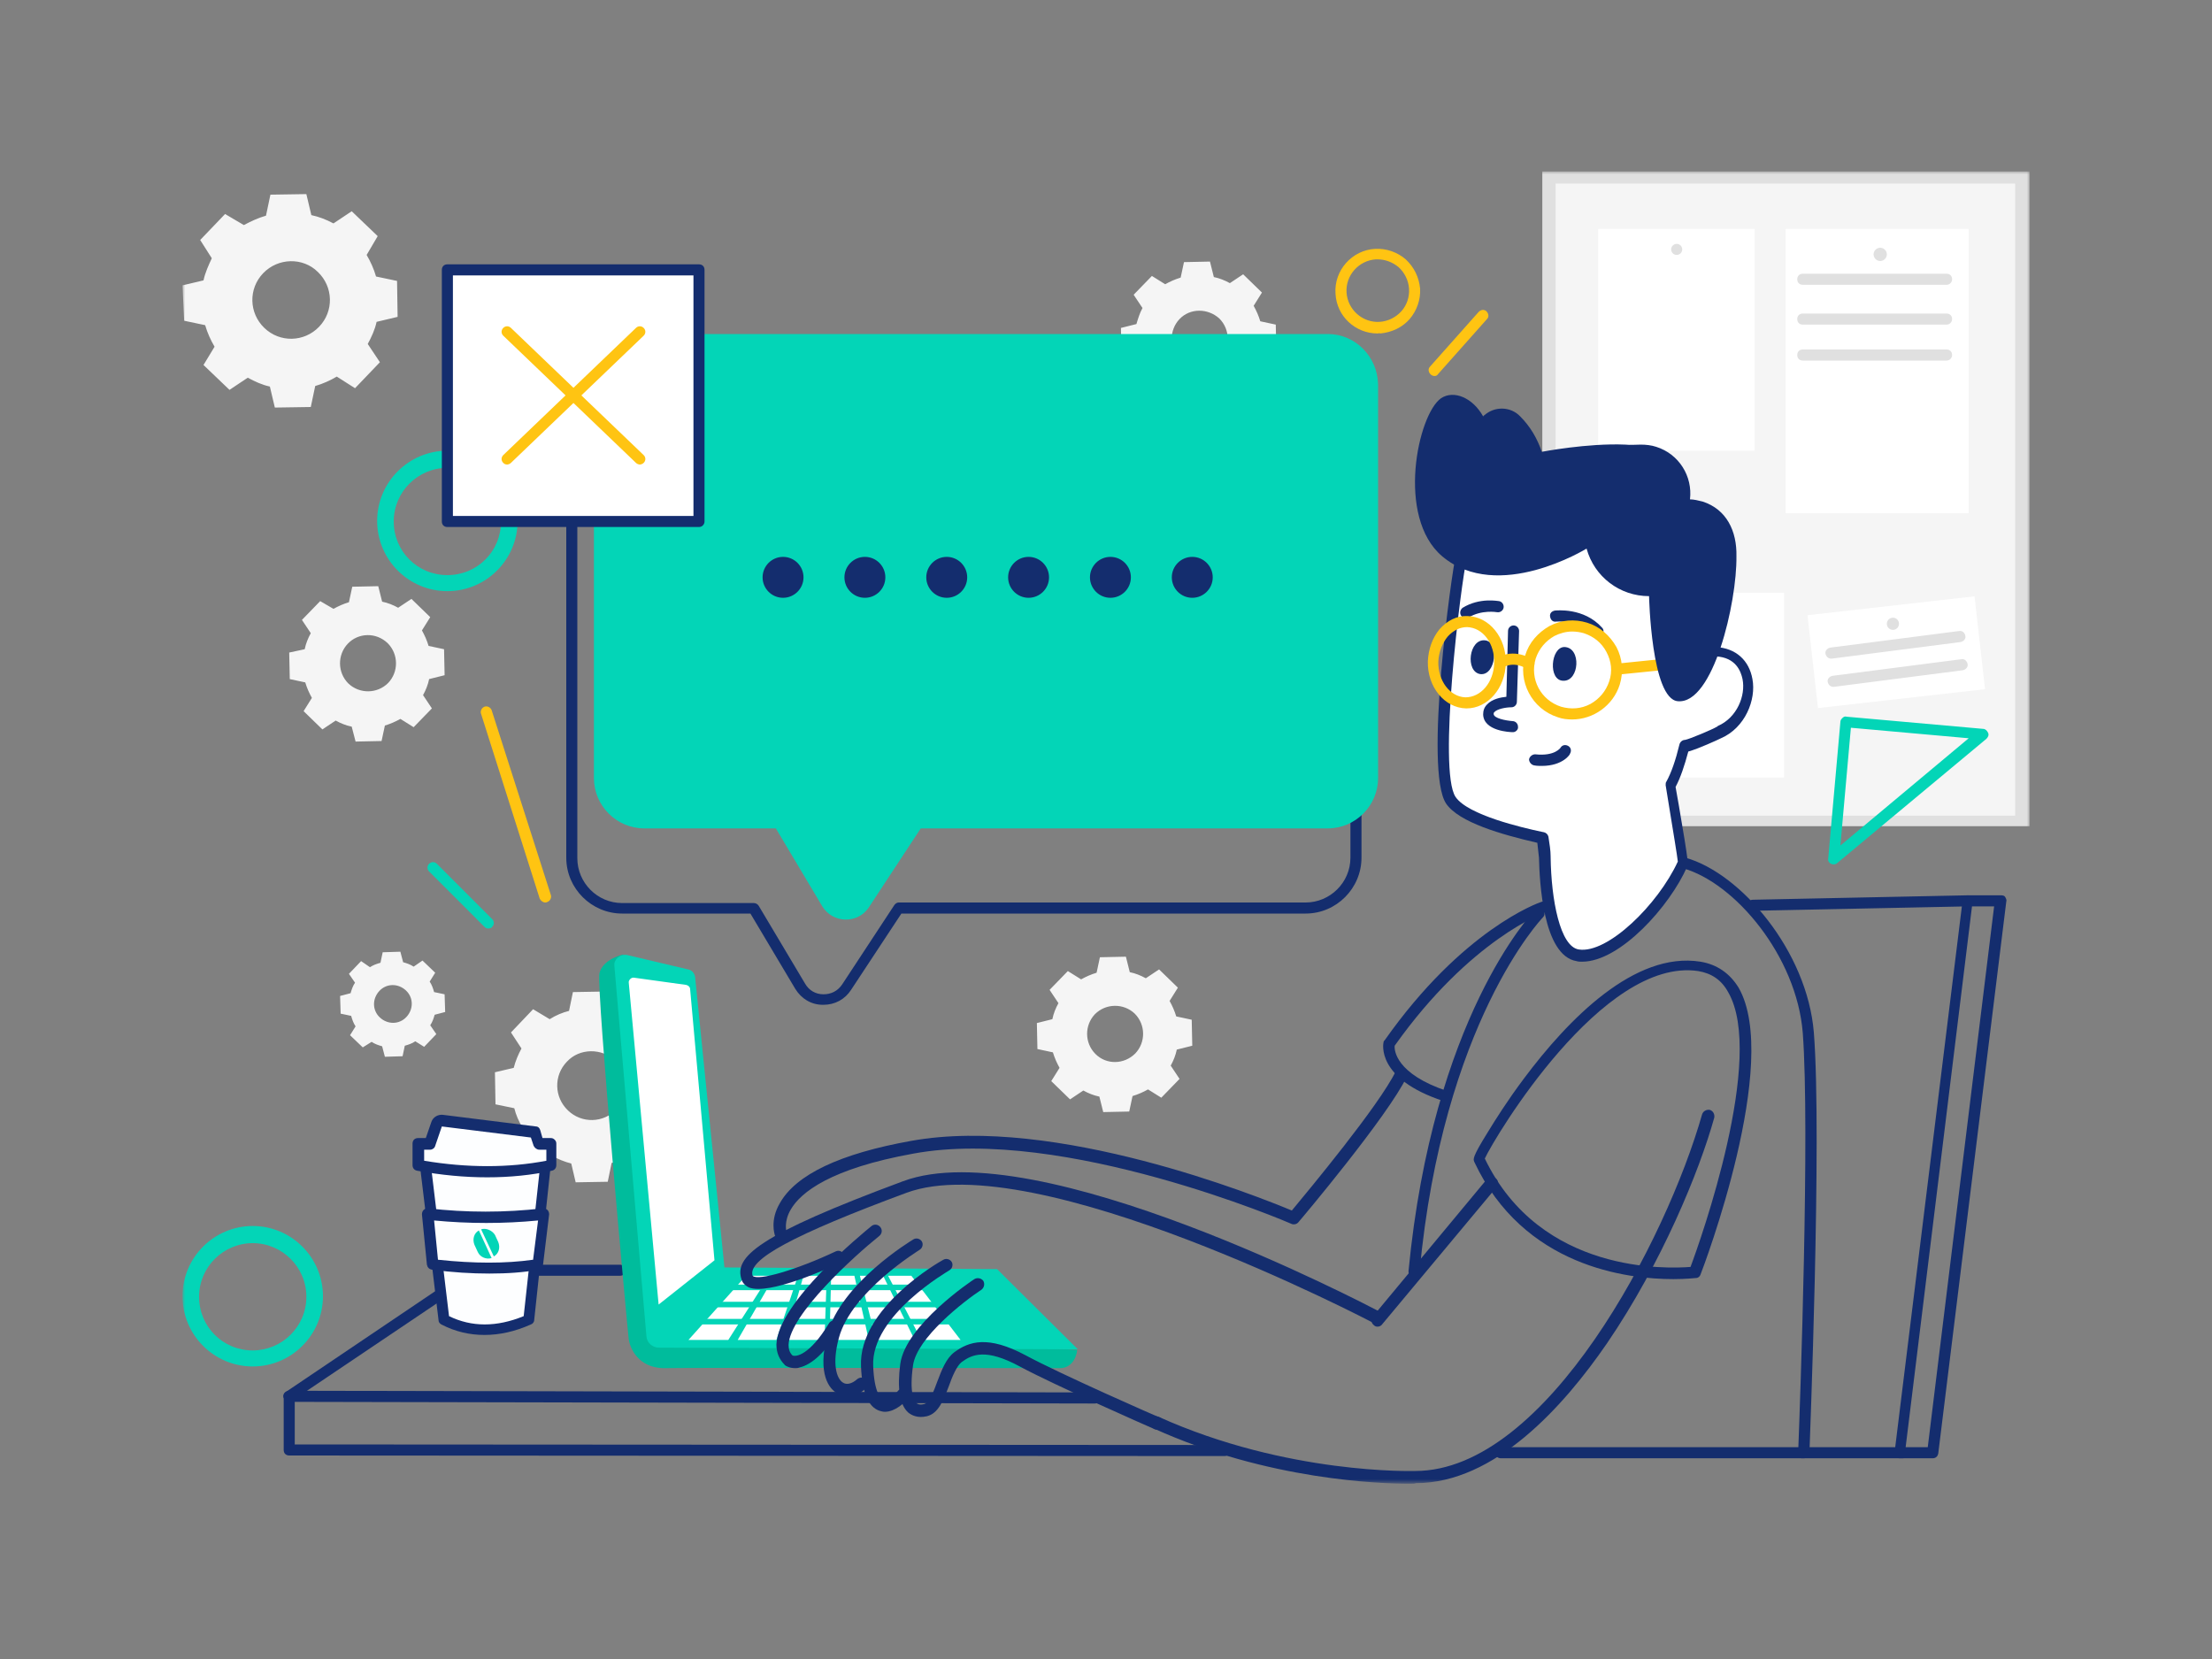 <svg viewBox="0 0 400 300" fill="none" xmlns="http://www.w3.org/2000/svg"><rect x="0" y="0" width="400" height="300" fill="#808080" stroke="none"/><mask id="a" style="mask-type:alpha" maskUnits="userSpaceOnUse" x="33" y="31" width="335" height="238"><path d="M367.1 31H33v237.3h334.1V31Z" fill="#fff"/></mask><g mask="url(#a)" fill-rule="evenodd" clip-rule="evenodd"><path d="M278.9 149.4H367V31h-88.1v118.4Z" fill="#E0E0E0"/><path d="M281.3 147.5h83.1V33.2h-83.1v114.3Z" fill="#F5F5F5"/><path d="M322.9 92.8H356V41.4h-33.1v51.4Z" fill="#fff"/><path d="M340 44.8c-.6 0-1.2.5-1.2 1.2 0 .6.5 1.2 1.2 1.2.6 0 1.2-.5 1.2-1.2s-.6-1.2-1.2-1.2Z" fill="#E0E0E0"/><path d="M289.5 140.6h33.1v-33.4h-33.1v33.4Z" fill="#fff"/><path d="M306.6 110.499c-.6 0-1.2.5-1.2 1.2 0 .6.6 1.2 1.2 1.2s1.2-.5 1.2-1.2-.6-1.3-1.2-1.2Z" fill="#E0E0E0"/><path d="M289 81.5h28.3V41.4H289v40.1Z" fill="#fff"/><path d="M303.2 44.1c-.5 0-1 .4-1 1 0 .5.4 1 1 1 .5 0 1-.4 1-1s-.5-1-1-1Z" fill="#E0E0E0"/><path d="m328.747 128.04 30.208-3.41-1.896-16.794-30.208 3.411 1.896 16.793Z" fill="#fff"/><path d="M342.3 111.7c-.61 0-1.1.49-1.1 1.1 0 .61.49 1.1 1.1 1.1.61 0 1.1-.49 1.1-1.1 0-.61-.49-1.1-1.1-1.1ZM331.205 119.105l23.3-3c.6-.1 1-.6.9-1.1-.1-.6-.6-1-1.1-.9l-23.3 3c-.6.1-1 .6-.9 1.1.1.5.5.9 1 .9h.1ZM331.605 124.205l23.3-3c.6-.1 1-.6.9-1.1-.1-.6-.6-1-1.1-.9l-23.3 3c-.6.1-1 .6-.9 1.1.1.5.5.9 1 .9h.1ZM353 50.5c0-.6-.4-1-1-1h-26c-.6 0-1 .4-1 1s.4 1 1 1h26c.5 0 1-.4 1-1ZM353 57.7c0-.6-.4-1-1-1h-26c-.6 0-1 .4-1 1s.4 1 1 1h26c.5 0 1-.4 1-1ZM353 64.2c0-.6-.4-1-1-1h-26c-.6 0-1 .4-1 1s.4 1 1 1h26c.5 0 1-.4 1-1Z" fill="#E0E0E0"/><path d="m80.4 122.1-.1-4.7-2.8-.6c-.3-1-.7-1.9-1.2-2.8l1.5-2.4-3.4-3.3-2.4 1.6c-.9-.5-1.9-.9-2.9-1.1l-.7-2.8-4.7.1-.6 2.8c-1 .3-1.9.7-2.8 1.2l-2.4-1.4-3.3 3.4 1.6 2.4c-.5.9-.9 1.9-1.1 2.9l-2.8.6.1 4.8 2.8.6c.3 1 .7 1.9 1.2 2.8l-1.5 2.4 3.4 3.3 2.4-1.6c.9.5 1.9.9 2.9 1.1l.7 2.7 4.7-.1.6-2.8c1-.3 1.9-.7 2.8-1.2l2.4 1.5 3.3-3.4-1.6-2.4c.5-.9.9-1.9 1.1-2.9l2.8-.7Zm-17.403 1.499c2 1.9 5.2 1.9 7.2-.1 1.9-2 1.9-5.2-.1-7.2-2.1-2-5.3-1.9-7.2.1-1.9 2-1.9 5.2.1 7.2ZM68 50c-.4-1.4-1-2.7-1.7-3.9l2-3.4-4.7-4.5-3.3 2.2c-1.3-.7-2.6-1.2-4-1.5l-.9-3.8-6.5.1-.8 3.8c-1.4.4-2.7 1-4 1.7l-3.4-2-4.5 4.7 2.1 3.3c-.6 1.3-1.2 2.6-1.5 4l-3.8.9.3 6.4 3.8.8c.4 1.4 1 2.7 1.7 3.9l-2 3.3 4.7 4.5 3.3-2.2c1.3.7 2.6 1.3 4 1.6l.9 3.8 6.5-.1.8-3.8c1.4-.4 2.7-1 3.9-1.7l3.3 2.1 4.5-4.7-2.2-3.3c.7-1.3 1.3-2.6 1.6-4l3.8-.9-.1-6.5L68 50Zm-20.204 9.296c2.8 2.7 7.2 2.6 9.9-.2 2.7-2.8 2.6-7.2-.2-9.9-2.7-2.7-7.2-2.6-9.9.2-2.7 2.8-2.6 7.2.2 9.9ZM228.5 69.4l-1.6-2.4c.5-.9.9-1.9 1.1-2.9l2.8-.7-.1-4.7-2.8-.6c-.3-1-.7-1.9-1.2-2.8l1.5-2.4-3.4-3.3-2.4 1.6c-.9-.5-1.9-.9-2.9-1.1l-.7-2.8-4.7.1-.6 2.8c-1 .3-1.9.7-2.8 1.2l-2.4-1.5-3.3 3.4 1.6 2.4c-.5.9-.8 1.9-1.1 2.9l-2.8.7.1 4.7 2.8.6c.3 1 .7 1.9 1.2 2.8l-1.5 2.4 3.4 3.3 2.4-1.6c.9.5 1.9.9 2.9 1.1l.7 2.8 4.7-.1.6-2.8c1-.3 1.9-.7 2.8-1.2l2.4 1.5 3.3-3.4Zm-15.103-4.503c2 1.9 5.2 1.9 7.2-.1 1.9-2 1.9-5.2-.1-7.2-2.1-1.9-5.3-1.9-7.2.1-1.9 2-1.9 5.2.1 7.2ZM191.4 181.4c-.5.9-.9 1.9-1.1 2.9l-2.8.7.1 4.7 2.8.6c.3 1 .7 1.9 1.2 2.8l-1.5 2.4 3.4 3.3 2.4-1.6c.9.5 1.9.9 2.9 1.1l.7 2.8 4.7-.1.6-2.8c1-.3 1.9-.7 2.8-1.2l2.4 1.5 3.3-3.4-1.6-2.4c.5-.9.9-1.9 1.1-2.9l2.8-.7-.1-4.7-2.8-.6c-.3-1-.7-1.9-1.2-2.8l1.5-2.4-3.4-3.3-2.4 1.6c-.9-.5-1.9-.9-2.9-1.1l-.7-2.8-4.7.1-.6 2.8c-1 .3-1.9.7-2.8 1.2l-2.4-1.5-3.3 3.4 1.6 2.4Zm6.697 9.197c2 2 5.2 1.9 7.2-.1 1.9-2 1.9-5.2-.1-7.2-2-1.9-5.2-1.9-7.2.1-1.9 2-1.9 5.2.1 7.2ZM66.9 174.9l-1.6-1.1-2.2 2.3 1.1 1.6c-.4.6-.6 1.2-.8 1.9l-1.9.5.1 3.2 1.9.4c.2.7.4 1.3.8 1.9l-1 1.6 2.3 2.2 1.6-1c.6.4 1.2.6 1.9.8l.5 1.9 3.2-.1.4-1.9c.7-.2 1.3-.4 1.9-.8l1.6 1 2.2-2.3-1.1-1.6c.4-.6.6-1.2.8-1.9l1.9-.5-.1-3.2-1.9-.4c-.2-.7-.4-1.3-.8-1.9l1-1.6-2.3-2.2-1.6 1.1c-.6-.4-1.2-.6-1.9-.8l-.5-1.9-3.2.1-.4 1.9c-.7.2-1.3.4-1.9.8Zm1.797 9.097c1.4 1.3 3.5 1.3 4.8-.1 1.3-1.4 1.3-3.5-.1-4.8-1.4-1.3-3.5-1.3-4.8.1-1.3 1.4-1.3 3.5.1 4.8ZM99.4 184.3l-3-1.8-4 4.2 1.9 2.9c-.6 1.1-1.1 2.3-1.4 3.5l-3.4.8.1 5.8 3.4.7c.3 1.2.8 2.4 1.5 3.5l-1.8 3 4.2 4 2.9-1.9c1.1.6 2.3 1.1 3.5 1.4l.8 3.4 5.8-.1.7-3.4c1.2-.3 2.4-.8 3.5-1.5l3 1.8 4-4.2-1.9-2.9c.6-1.1 1.1-2.3 1.4-3.5l3.4-.8-.1-5.8-3.4-.7c-.3-1.2-.8-2.4-1.5-3.5l1.8-3-4.2-4-2.9 1.9c-1.1-.6-2.3-1.1-3.5-1.4l-.8-3.4-5.8.1-.7 3.4c-1.2.3-2.4.8-3.5 1.5Zm3.301 16.499c2.5 2.4 6.4 2.3 8.8-.2 2.4-2.5 2.3-6.4-.2-8.8-2.5-2.3-6.5-2.3-8.8.2-2.4 2.5-2.3 6.4.2 8.8Z" fill="#F5F5F5"/><path d="M288.2 106.9c-6.4 0-11.6.1-11.6.2s5.2.2 11.6.2c6.4 0 11.6-.1 11.6-.2s-5.2-.2-11.6-.2ZM288.2 110.6c-6.4 0-11.6.1-11.6.2s5.2.2 11.6.2c6.4 0 11.6-.1 11.6-.2s-5.2-.2-11.6-.2ZM288.2 114.301c-6.4 0-11.6.1-11.6.2s5.2.2 11.6.2c6.4 0 11.6-.1 11.6-.2 0-.2-5.2-.3-11.6-.2ZM288.2 117.9c-6.4 0-11.6.1-11.6.2s5.2.2 11.6.2c6.4 0 11.6-.1 11.6-.2s-5.2-.2-11.6-.2ZM288.2 121.6c-6.4 0-11.6.1-11.6.2s5.2.2 11.6.2c6.4 0 11.6-.1 11.6-.2s-5.2-.2-11.6-.2ZM288.2 125.3c-6.4 0-11.6.1-11.6.2s5.2.2 11.6.2c6.4 0 11.6-.1 11.6-.2s-5.2-.2-11.6-.2ZM288.2 129.001c-6.4 0-11.6.1-11.6.2s5.2.2 11.6.2c6.4 0 11.6-.1 11.6-.2 0-.2-5.2-.3-11.6-.2Z" fill="#E0E0E0"/><path d="M112.5 165.2h23.2l8.1 13.6c1.1 1.8 2.9 2.9 5 2.9h.1c2.1 0 3.9-1 5-2.7l9.1-13.8h73.1c5.6 0 10.1-4.6 10.1-10.1V83.9c0-5.6-4.6-10.1-10.1-10.1H112.5c-5.6 0-10.1 4.6-10.1 10.1v71.2c0 5.6 4.6 10.1 10.1 10.1Zm50-2h73.6c4.4 0 8.1-3.6 8.1-8.1V83.9c0-4.4-3.6-8.1-8.1-8.1H112.5v.1c-4.4 0-8.1 3.6-8.1 8.1v71.2c0 4.4 3.6 8.1 8.1 8.1h23.8c.4 0 .7.2.9.5l8.4 14.1c.7 1.2 1.9 1.9 3.3 1.9s2.6-.6 3.4-1.8l9.4-14.3c.2-.3.5-.5.8-.5Z" fill="#142D6E"/><path d="M249.2 140.7V69.5c-.1-5-4.1-9.1-9.1-9.1H116.5c-5 0-9.1 4.1-9.1 9.1v71.2c0 5 4.1 9.1 9.1 9.1h23.8l8.4 14.1c1.9 3.1 6.4 3.2 8.4.2l9.4-14.3h73.6c5 0 9.1-4.1 9.1-9.1Z" fill="#03D5B7"/><path d="M141.6 100.7c-2.04 0-3.7 1.66-3.7 3.7s1.66 3.7 3.7 3.7 3.7-1.66 3.7-3.7-1.66-3.7-3.7-3.7ZM156.4 100.7c-2.04 0-3.7 1.66-3.7 3.7s1.66 3.7 3.7 3.7 3.7-1.66 3.7-3.7-1.66-3.7-3.7-3.7ZM171.2 100.7c-2.04 0-3.7 1.66-3.7 3.7s1.66 3.7 3.7 3.7 3.7-1.66 3.7-3.7-1.66-3.7-3.7-3.7ZM186 100.7c-2.04 0-3.7 1.66-3.7 3.7s1.66 3.7 3.7 3.7 3.7-1.66 3.7-3.7-1.66-3.7-3.7-3.7ZM200.8 100.7c-2.04 0-3.7 1.66-3.7 3.7s1.66 3.7 3.7 3.7 3.7-1.66 3.7-3.7-1.66-3.7-3.7-3.7ZM215.6 100.7c-2.04 0-3.7 1.66-3.7 3.7s1.66 3.7 3.7 3.7 3.7-1.66 3.7-3.7-1.66-3.7-3.7-3.7Z" fill="#142D6E"/><path d="M93.6 94.2c0-7-5.7-12.7-12.7-12.7-7 0-12.7 5.7-12.7 12.7 0 7 5.7 12.7 12.7 12.7 7 0 12.7-5.7 12.7-12.7Zm-22.4.1c0 5.4 4.3 9.7 9.7 9.7 5.4 0 9.7-4.3 9.7-9.7 0-5.4-4.4-9.7-9.7-9.7-5.3 0-9.7 4.3-9.7 9.7ZM58.4 234.4c0-7-5.7-12.7-12.7-12.7-7 0-12.7 5.7-12.7 12.7 0 7 5.7 12.7 12.7 12.7 7 0 12.7-5.7 12.7-12.7Zm-22.4.1c0 5.4 4.3 9.7 9.7 9.7 5.3 0 9.7-4.3 9.7-9.7 0-5.4-4.4-9.7-9.7-9.7-5.3 0-9.7 4.3-9.7 9.7Z" fill="#03D5B7"/><path d="m260.095 67.595 8.8-9.9c.4-.4.3-1-.1-1.4-.4-.4-1-.3-1.4.1l-8.8 9.9c-.4.4-.3 1 .1 1.4.2.2.5.3.7.3.3 0 .5-.1.7-.4ZM249.601 60.3c2.1-.2 4-1.1 5.3-2.6 1.3-1.5 2-3.5 1.9-5.5-.2-2.1-1.1-3.9-2.6-5.3-1.5-1.3-3.5-2-5.5-1.9-4.2.2-7.5 3.9-7.2 8.1.2 4.1 3.6 7.2 7.6 7.2.2 0 .3-.1.5 0Zm-.803-13.4c-3.1.2-5.5 2.9-5.3 6 .2 3.1 2.9 5.5 6 5.3 1.5-.1 2.9-.8 3.9-1.9 1-1.1 1.5-2.6 1.4-4.1-.1-1.5-.8-2.9-1.9-3.9-1.1-.9-2.4-1.4-3.8-1.4h-.3ZM98.997 163.098c.5-.2.8-.8.6-1.3l-10.7-33.4c-.2-.5-.8-.8-1.3-.6-.5.2-.8.8-.6 1.3l10.6 33.4c.2.4.6.7 1 .7.1 0 .2 0 .4-.1Z" fill="#FFC412"/><path d="M86.102 228.7c-.2 0-.4.1-.6.2l-33.8 22.8c-.4.2-.6.7-.4 1.1.2.4.6.7 1 .7l145.7.3c.5 0 1-.4.9-1 0-.5-.4-1-1-1l-142.4-.3 30.9-20.8h25.7c.6 0 1-.4 1-1s-.4-1-1-1h-26Z" fill="#142D6E"/><path d="m52.3 263.2 169.2.1c.5 0 1-.5 1-1 0-.6-.4-1-1-1l-168.2-.1v-8.7c0-.6-.4-1-1-1s-1 .4-1 1v9.7c0 .6.4 1 1 1Z" fill="#142D6E"/><path d="M98.9 208.7H76.7l3.6 29.9c4.9 2.6 10.1 2.3 15.4 0l3.2-29.9Z" fill="#FDFEFF"/><path d="M75.9 208c-.1.2-.2.5-.2.8l3.6 29.9c0 .4.2.6.5.8 2.5 1.3 5.1 1.9 7.8 1.9s5.5-.6 8.4-1.9c.3-.1.6-.4.6-.8l3.2-29.9c0-.3-.1-.6-.3-.8-.1-.2-.4-.3-.7-.3H76.6c-.2 0-.5.1-.7.3Zm18.8 30 3.1-28.3h-20l3.4 28.3c4.1 2 8.6 2 13.5 0Z" fill="#142D6E"/><path d="M75.7 206.801v3.9c8.4 1.5 16.4 1.6 24.1 0v-3.9l-2.4.1-.6-2.1-16.8-2.1c-.5-.1-.9.2-1 .6l-1.2 3.5h-2.1Z" fill="#FDFEFF"/><path d="m98.1 205.797-.4-1.4c-.1-.4-.4-.7-.8-.7l-16.8-2.1c-.9-.1-1.8.4-2.1 1.3l-1 2.9h-1.4c-.6 0-1 .4-1 1v3.9c0 .5.3.9.8 1 4.4.8 8.6 1.2 12.7 1.2s8.1-.4 11.7-1.2c.5-.1.8-.5.8-1v-3.9c0-.3-.1-.5-.3-.7-.2-.2-.4-.3-.7-.3h-1.5Zm-1.6 1.403-.5-1.5-16.1-2-1.2 3.5c-.1.4-.5.7-.9.7h-1.1v2c7.8 1.3 15.3 1.3 22.1 0v-2h-1.3c-.4 0-.8-.3-1-.7Z" fill="#142D6E"/><path d="M98.4 219.6c-7 .8-14 .8-21 0l.9 9.1c6.8.8 13.2.9 19 0l1.1-9.1Z" fill="#FDFEFF"/><path d="m76.3 219.6.9 9.1c.1.5.4.8.9.9 3.8.5 7.2.7 10.4.7s6.2-.2 8.9-.7c.4-.1.7-.5.8-.9l1.1-9.1c0-.3-.1-.6-.3-.8-.2-.2-.5-.3-.8-.3-6.9.8-13.9.8-20.8 0-.3 0-.6.1-.8.3-.2.2-.3.5-.3.8Zm20.1 8.2.9-7.1c-6.2.6-12.5.6-18.8 0l.7 7.1c6.6.7 12.2.7 17.2 0Z" fill="#142D6E"/><path d="m85.796 225.1.6 1.3c.4.9 1.5 1.4 2.5 1.1l-2.3-5c-.9.5-1.2 1.6-.8 2.6ZM89.3 227.202c.9-.5 1.2-1.6.8-2.6l-.6-1.3c-.5-.8-1.6-1.3-2.5-1l2.3 4.9Z" fill="#03D5B7"/><path d="M108.396 176c-.6 2.6 5.1 64.7 5.3 66.2.4 2.4 2.4 5.4 6.9 5.2 3.9-.1 57.6 0 71.1 0 1.8 0 2.9-1.5 3.1-3.3l-66.4-3.9-15.7-67.6s-3.7.8-4.3 3.4Z" fill="#00BC9C"/><path d="m111.1 174.695 5.8 67c.1 1.1 1 1.9 2.1 2l75.9.3-14.6-14.5-49.3-.3-5.3-52.5c-.1-.7-.6-1.3-1.3-1.4l-11-2.6c-1-.2-2.1.5-2.3 1.5v.5Z" fill="#03D5B7"/><path d="m173.7 242.3-8.9-11.6h-4.2l6 11.6h7.1ZM119.1 235.904l10.1-8-4.4-49c0-.4-.3-.7-.7-.8l-9.4-1.3c-.5-.1-.9.3-1 .7v.2l5.4 58.2ZM131.7 242.3l7.4-11.6h-4.2l-10.4 11.6h7.2ZM140.4 242.3l3.9-11.6h-4.2l-6.7 11.6h7ZM149.1 242.3l.4-11.6h-4.2l-3.3 11.6h7.1ZM157.1 242.3l-2.6-11.6h-4.2l-.3 11.6h7.1ZM165.4 242.3l-5.7-11.6h-4.2l2.9 11.6h7Z" fill="#fff"/><path d="M174.5 232.8c0-.3-.2-.5-.5-.5h-43.3c-.3 0-.5.2-.5.5s.2.5.5.5H174c.3 0 .5-.2.5-.5ZM173.3 235.9c0-.3-.2-.5-.5-.5h-43.3c-.3 0-.5.2-.5.5s.2.5.5.5h43.3c.3 0 .5-.2.5-.5ZM173.5 239c0-.3-.2-.5-.5-.5h-46.2c-.3 0-.5.2-.5.5s.2.5.5.5H173c.2 0 .5-.2.5-.5Z" fill="#03D5B7"/><path d="M271.4 261.701c-.6 0-1 .4-1 1s.4 1 1 1h54.8c.6 0 1-.4 1-.9 0-.6 2.3-57.2.8-76.1-1.2-14.7-13.2-28.8-23.2-31.6-.5-.1-1.1.2-1.2.7-.1.5.2 1.1.7 1.2 9.4 2.6 20.6 15.9 21.7 29.8 1.3 17.4-.5 67.3-.8 74.9h-53.8Z" fill="#142D6E"/><path d="M268.803 90.195c-1.8 1.7-3.4 5.4-4.4 10.1-.9 3.9-5.5 38.9-1.9 44.3 2.5 3.8 13 6.1 16.5 6.9.2 1.2.3 2.4.4 3.5.1.5.1 16.8 6 17.7 6.1 1 15.6-8.9 19.1-16.6.2-.3-1.1-7.5-2.2-14.2 1-1.8 1.8-4.2 2.5-7 .7 0 5.5-2.1 6.2-2.5 6.7-2.9 7.5-14-.6-14.5-1.3-.1-2.5-.1-3.7.8.1-6.8-.5-13.1-2-16.6-1.1-2.6-2.8-4.8-4.9-6.6-.7-2.3-1.6-4.6-2.7-6.8-8.6-5.4-21-5.3-28.3 1.5Z" fill="#fff"/><path d="M263.297 100.205c-.8 3.2-5.8 39.1-1.8 45.1 2.3 3.4 10 5.6 16.5 7.1.1 1 .2 1.9.3 2.7.1 4.2.7 17.7 6.8 18.7.3.1.7.1 1 .1 6.9 0 15.9-10.1 19-17.2.2-.4.3-.5-1.5-11l-.6-3.4c.9-1.7 1.6-3.8 2.3-6.4 1.8-.5 5.3-2.1 5.9-2.4 4.4-1.9 6.4-7 5.7-10.7-.6-3.4-3-5.6-6.6-5.8-.9-.1-1.8-.1-2.7.2 0-6.7-.7-12.2-2.1-15.4-1.1-2.6-2.7-4.9-4.9-6.8-.7-2.3-1.6-4.6-2.7-6.7-.1-.2-.2-.3-.4-.4-9.4-5.9-22.1-5.3-29.5 1.6-2.3 2.2-3.8 7-4.7 10.7Zm41.407 33.591c.7-.1 5-1.9 5.8-2.4 0 0 .1 0 .1-.1 3.5-1.5 5.1-5.5 4.5-8.5-.3-1.4-1.2-3.9-4.8-4.1-1.3-.1-2.2 0-3 .6-.3.2-.7.2-1 .1-.3-.1-.5-.5-.5-.9.2-7-.5-13.1-1.9-16.2-1-2.4-2.6-4.5-4.6-6.3-.1-.1-.2-.3-.3-.5-.7-2.2-1.5-4.3-2.5-6.4-8.8-4.9-20.5-4.3-27 1.8-1.6 1.5-3 4.9-4.2 9.7-1.2 5.2-5.3 38.7-2.1 43.5 2.2 3.3 12.2 5.6 15.5 6.3l.5.1c.4.1.7.4.8.8.2 1.3.4 2.5.4 3.6v.1c.1 7.7 1.7 16.2 5.1 16.7 5.2.8 14.3-8.1 17.9-15.9-.1-1-.9-5.8-1.6-10.1l-.6-3.7c0-.2 0-.5.1-.6.9-1.6 1.7-3.9 2.4-6.8.1-.4.5-.8 1-.8Z" fill="#142D6E"/><path d="M282.704 123.1c2.9.1 3.3-6 .2-6.1-2.5 0-3 6.1-.2 6.1ZM267.704 121.901c2.8.3 3.4-5.8.9-6.1-3-.4-3.7 5.7-.9 6.1ZM283.9 136.301c.3-.5.2-1.1-.3-1.4-.5-.3-1.1-.2-1.4.3 0 0-1 1.6-4.6 1.2-.5 0-1 .4-1.1.9 0 .5.4 1 .9 1.1.5.1 1 .1 1.4.1 3.9 0 5.2-2.2 5.1-2.2Z" fill="#142D6E"/><path d="M273.298 126.9s-4.3.1-4.2 2.3c.1 2.2 4.4 2.2 4.4 2.2l.2-17.3-.4 12.8Z" fill="#fff"/><path d="M272.4 126c-1 .1-2.6.4-3.5 1.4-.5.5-.7 1.1-.7 1.8.1 3 4.8 3.2 5.4 3.2.5 0 1-.5.9-1 0-.5-.4-1-1-1-1.2-.1-3.4-.5-3.4-1.3 0-.1 0-.2.1-.3.5-.6 2.1-.9 3.1-.9.6 0 1-.5 1-1l.4-12.8c0-.5-.4-1-1-1-.5 0-1 .4-1 1l-.3 11.9ZM289.605 114.904c.4-.4.5-1 .1-1.4-3.3-3.7-8.3-3.1-8.5-3.1-.6.1-1 .5-.9 1.1.1.6.5 1 1.1.9 0 0 4.1-.4 6.8 2.5.2.2.4.3.7.3.3 0 .5-.1.7-.3ZM265.496 111.704c2.4-1.5 5.2-1 5.2-1 .6.1 1.1-.3 1.2-.8.1-.6-.3-1.1-.8-1.2-.2 0-3.5-.7-6.6 1.2-.4.3-.6.9-.3 1.4.2.3.6.5.9.5.2 0 .4-.1.4-.1Z" fill="#142D6E"/><path d="M292.902 123.801c.7-2.3.5-4.7-.6-6.8-1.2-2.1-3-3.7-5.3-4.4-2.3-.7-4.7-.5-6.8.6-2.1 1.2-3.7 3-4.4 5.3-1.4 4.7 1.2 9.7 5.9 11.2.8.3 1.7.4 2.6.4 3.8 0 7.4-2.5 8.6-6.3ZM281.099 115c-1.6.9-2.8 2.3-3.4 4.1-1.1 3.7.9 7.5 4.6 8.7 1.8.5 3.6.4 5.3-.5 1.6-.9 2.8-2.3 3.4-4.1.6-1.8.4-3.6-.5-5.3-.9-1.7-2.3-2.8-4.1-3.4-.7-.2-1.4-.3-2.1-.3-1.1 0-2.2.3-3.2.8ZM272.298 119.902c.1-4.6-3-8.4-6.9-8.5-1.9-.1-3.7.8-5.1 2.4-1.3 1.6-2 3.6-2.1 5.8-.1 4.6 3 8.4 6.9 8.5h.1c3.8 0 7-3.6 7.1-8.2Zm-10.501-4.802c-1 1.2-1.6 2.8-1.7 4.5-.1 3.5 2.1 6.4 4.9 6.5 2.8 0 5.1-2.7 5.2-6.2.1-3.5-2-6.4-4.9-6.5-1.3 0-2.5.6-3.5 1.7Z" fill="#FFC412"/><path d="M303.405 120.904c.6-.1 1-.5.9-1.1-.1-.6-.5-1-1.1-.9l-10.8 1.1c-.6.1-1 .6-.9 1.1.1.5.5.9 1 .9l10.9-1.1ZM277.301 120.603c.3-.5.2-1.1-.3-1.4-.1-.1-3.2-2.1-6.3-.2-.5.3-.6.9-.3 1.4.3.5.9.6 1.4.3 2-1.2 4.1.1 4.2.2.2.1.4.2.6.2.3 0 .6-.2.7-.5Z" fill="#FFC412"/><path d="M303.402 126.801c6.4.6 10.7-17.8 10.6-26.2.1-4.6-1.8-8.5-6.1-9.9-.8-.2-1.6-.4-2.3-.4.5-4.2-2-8.2-6.1-9.5-.9-.3-1.9-.4-2.8-.4-1 0-1.9.1-2.8 0-6.8-.3-15.1 1.3-15.1 1.3-.8-2.4-2.1-4.6-3.9-6.4-1.7-1.8-4.6-1.9-6.5-.2-.1 0-.1.1-.2.2-1.9-3.4-5.3-4.8-7.6-3.3-4.2 2.9-8.2 21.5.2 28.6 10.1 8.5 26.1-1.4 26.1-1.4 1.4 5.1 6 8.6 11.3 8.6 0 0 .4 18.6 5.2 19ZM254.405 194.702c.3-.6.1-1.2-.5-1.5-.6-.3-1.2-.1-1.5.5-3 6.2-15.9 21.7-18.8 25.2-6-2.5-42.8-17.3-68.8-12.6-12.9 2.3-20.9 6.1-23.8 11.3-1.81 3.1-.91 5.6-.91 5.7.1.4.5.7 1 .7.11 0 .2-.1.41.1.6-.2.9-.8.7-1.4 0-.1-.5-1.8.8-4 1.8-3.1 7.2-7.4 22.2-10.1 27.1-5 67.9 12.5 68.3 12.7.4.2 1 .1 1.3-.3.7-.8 16.1-19.1 19.6-26.3ZM250.002 239.401l20.6-24.7c.4-.5.4-1.2-.1-1.6-.5-.4-1.2-.4-1.6.1l-20.6 24.8c-.4.5-.4 1.2.1 1.6.2.2.4.3.7.3.4 0 .7-.2.9-.5Z" fill="#142D6E"/><path d="M256.005 268.201c14.29 0 26.7-13.8 34.6-25.3 9.89-14.5 16.69-31.1 19.39-40.8.1-.6-.19-1.2-.8-1.4-.59-.1-1.2.2-1.4.8-6.39 22.5-28.09 64.5-51.89 64.5-.3 0-23.1.7-46.4-9.8-.6-.2-1.2 0-1.5.6-.2.6 0 1.2.6 1.5 20.7 9.4 41.2 10 46.2 10 .69 0 1.09 0 1.2-.1Z" fill="#142D6E"/><path d="M249.703 237.301c-2.5-1.3-62.2-32.7-86.4-23.7-26.4 9.8-30.6 13.7-29.2 17.8.1.4.5 1 1.3 1.4 3.6 1.5 14.5-3.5 16.7-4.5.5-.3.8-.9.5-1.5-.3-.5-.9-.8-1.5-.5-7 3.3-14.1 5.4-15 4.4-1-2.9 7.3-7.4 27.8-15 23.2-8.6 84 23.3 84.6 23.6.1.1.3.1.5.1.4 0 .8-.3 1.2-.6.3-.5 0-1.2-.5-1.5Z" fill="#142D6E"/><path d="M142.6 243.203c.2-5.5 11.9-16.1 16.4-19.7.5-.4.6-1.1.2-1.6-.4-.5-1.1-.6-1.6-.2-1.7 1.4-16.9 13.8-17.2 21.4 0 1.5.5 2.7 1.5 3.7 0 .1.1.1.1.1.1.1.8.5 1.8.5.2 0 .5 0 .7-.1 2.3-.5 4.8-2.8 7.3-6.9.3-.5.1-1.2-.4-1.5-.5-.3-1.2-.1-1.5.4-3.5 5.8-6 6.1-6.6 5.8-.5-.5-.7-1.1-.7-1.9Z" fill="#142D6E"/><path d="M166.303 225.999c.5-.3.7-1 .4-1.5-.3-.5-1-.7-1.5-.4-.5.3-13.1 7.9-15.6 17.2-1.9 7.4.5 9.9 1.7 10.6.6.4 1.3.6 2 .6 1.1 0 2.2-.4 3.2-1.4.5-.4.5-1.1.1-1.6s-1.1-.5-1.6-.1c-.9.8-1.9 1.1-2.6.6-1.1-.7-2-3.3-.7-8.1 2.3-8.4 14.5-15.8 14.6-15.9Z" fill="#142D6E"/><path d="M159.698 252.999c-.4-.1-1.6-1-1.8-6-.4-9.2 13.7-17.2 13.8-17.3.5-.3.7-1 .4-1.5-.3-.5-1-.7-1.5-.4-.6.3-15.4 8.7-14.9 19.3.2 4.7 1.3 7.3 3.3 8 .3.1.7.2 1 .2 1.9 0 3.6-1.7 4.1-2.3.4-.5.4-1.2-.1-1.6-.5-.4-1.2-.4-1.6.1-.8 1-2 1.7-2.7 1.5Z" fill="#142D6E"/><path d="M184.403 247.101c6.1 3.3 23.6 11 24.3 11.3.1.1.2.1.4.1.4 0 .8-.3 1.2-.7.2-.6 0-1.3-.6-1.5-.2 0-18.1-7.9-24.2-11.2-6.9-3.7-10.3-2.5-12.9-.6-1.5 1.1-2.3 3.2-3.1 5.3-.6 1.7-1.5 3.9-2.4 4.1-.8.2-1.2 0-1.4-.2-.4-.4-1.3-1.8-.6-6.8.7-5 9.2-11.6 12.4-13.7.5-.4.6-1.1.3-1.6-.4-.5-1.1-.6-1.6-.3s-12.4 8.3-13.4 15.3c-.6 4.5-.1 7.4 1.4 8.8.6.5 1.7 1.1 3.4.7 2.1-.5 3-2.9 4-5.5.6-1.7 1.4-3.6 2.3-4.3 1.9-1.4 4.4-2.5 10.5.8ZM350.503 262.8l12.3-99.8c.1-.3-.1-.6-.2-.8-.1-.2-.4-.3-.7-.3h-6c-.5 0-.9.4-1 .9l-12.3 99.8c-.1.3.1.6.2.8.1.2.4.3.7.3h6c.5 0 .9-.3 1-.9Zm-1.903-1.1 12-97.8h-4l-12 97.8h4Z" fill="#142D6E"/><path d="M355.8 163.9c.6 0 1-.4 1-1s-.5-1-1-1l-38.8.8c-.6 0-1 .4-1 1s.5 1 1 1l38.8-.8ZM345.1 262.7c0-.6-.4-1-1-1h-18.3c-.6 0-1 .4-1 1s.4 1 1 1h18.3c.6 0 1-.4 1-1ZM306.697 231.104c.4 0 .7-.3.8-.6.6-1.5 14.6-38.5 6.9-51.9-1.6-2.6-3.9-4.2-6.9-4.7-11.9-1.9-23.9 10.4-31.9 21.1-3 4-5.2 7.5-6.6 9.8-2.8 4.5-2.6 4.8-2.4 5.3 8.9 19 27.7 21.2 36 21.2 2.4 0 3.9-.2 4.1-.2Zm-.997-2.002c1.8-4.8 13.6-38 6.8-49.7-1.2-2.2-3-3.4-5.4-3.8-17.3-2.6-36.8 30-38.6 33.9 10.1 21 33.2 19.9 37.2 19.6ZM279.404 164.997c.5-.2.8-.8.6-1.3-.2-.5-.8-.8-1.3-.6-.6.2-14.2 5-28.3 25-.1.1-.2.2-.2.3-.1.3-1.4 6.7 10.8 10.7h.3c.5 0 .9-.3 1-.5.2-.6-.1-1.1-.6-1.3-9.3-3.1-9.6-7.4-9.5-8.2 13.7-19.3 27.1-24.1 27.2-24.1Z" fill="#142D6E"/><path d="M256.7 230c4.2-45.1 22.1-63.9 22.3-64.1.4-.4.4-1 0-1.4-.4-.4-1-.4-1.4 0-.7.8-18.5 19.5-22.9 65.4 0 .6.4 1 1 1.1.5 0 1-.4 1-1Z" fill="#142D6E"/><path d="M80.9 94.3h45.5V48.8H80.9v45.5Z" fill="#fff"/><path d="M127.4 94.3V48.8c0-.6-.4-1-1-1H80.9c-.6 0-1 .4-1 1v45.5c0 .6.4 1 1 1h45.5c.6 0 1-.5 1-1Zm-2-1V49.8H81.9v43.5h43.5Z" fill="#142D6E"/><path d="M116.4 83.7c.4-.4.4-1 0-1.4l-24-23c-.4-.4-1-.4-1.4 0-.4.4-.4 1 0 1.4l24 23c.2.2.5.3.7.3.2 0 .5-.1.7-.3Z" fill="#FFC412"/><path d="m92.4 83.7 24-23c.4-.4.4-1 0-1.4-.4-.4-1-.4-1.4 0l-24 23c-.4.4-.4 1 0 1.4.2.2.4.3.7.3.2 0 .5-.1.7-.3Z" fill="#FFC412"/><path d="M89 167.6c.4-.4.4-1 0-1.4l-10-10c-.4-.4-1-.4-1.4 0-.4.4-.4 1 0 1.4l10 10c.2.2.4.3.7.3.3 0 .6-.1.7-.3ZM330.605 155.201c-.1.4.1.8.5 1 .2.1.3.1.5.1.3 0 .5-.1.7-.3l26.9-22.4c.3-.3.5-.7.3-1.1-.2-.4-.5-.7-.9-.7l-24.7-2.2c-.2-.1-.5 0-.7.2-.2.2-.4.4-.4.7l-2.2 24.7Zm2.195-2.301 23.2-19.4-21.3-1.9-1.9 21.3Z" fill="#03D5B7"/></g></svg>